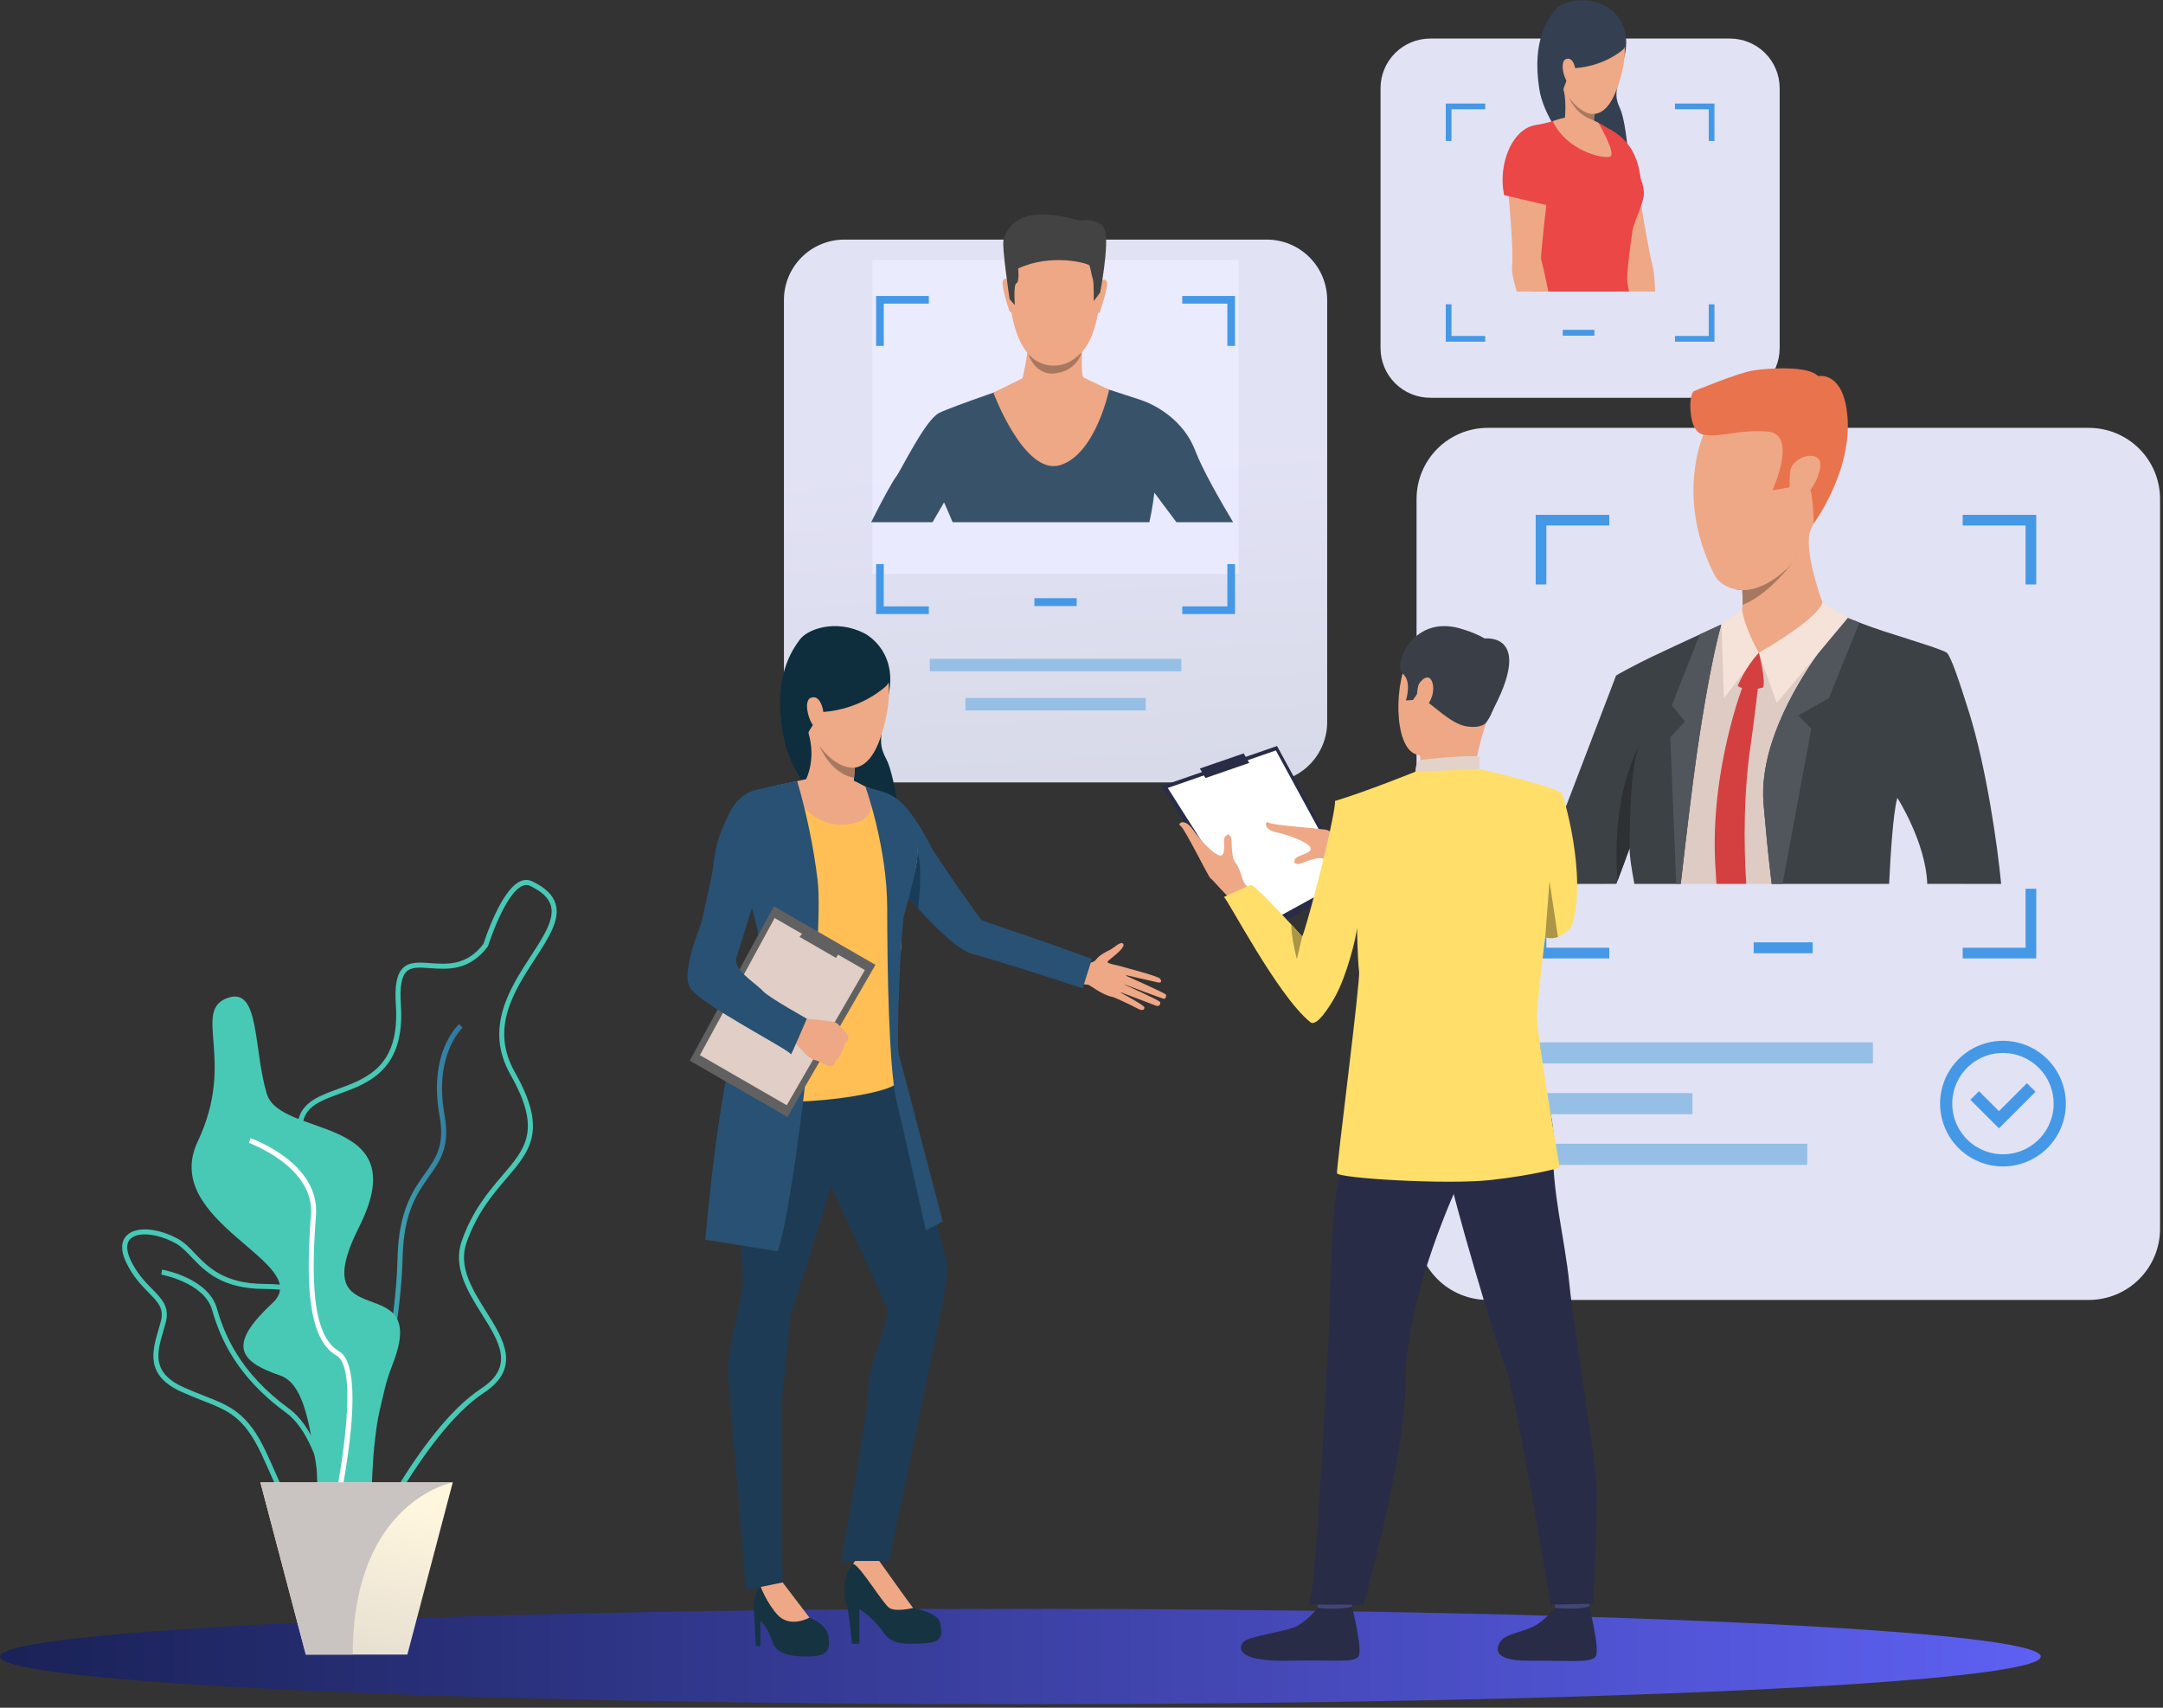 <svg width="380" height="300" viewBox="0 0 380 300" fill="none" xmlns="http://www.w3.org/2000/svg">
<rect x="0" y="0" width="380" height="300" fill="#333333" stroke="none"/>
<path opacity="0.95" d="M148.337 42.089H222.546C223.94 42.089 225.32 42.363 226.608 42.896C227.896 43.429 229.067 44.211 230.052 45.196C231.038 46.18 231.82 47.35 232.354 48.637C232.887 49.924 233.162 51.303 233.162 52.696V126.846C233.162 129.659 232.043 132.357 230.052 134.346C228.062 136.335 225.361 137.453 222.546 137.453H148.337C145.522 137.453 142.822 136.335 140.831 134.346C138.84 132.357 137.722 129.659 137.722 126.846V52.696C137.722 49.883 138.84 47.185 140.831 45.195C142.822 43.206 145.522 42.089 148.337 42.089Z" fill="url(#paint0_linear)"/>
<path d="M207.536 115.742H163.349V117.923H207.536V115.742Z" fill="#96BFE6"/>
<path d="M201.276 122.614H169.606V124.796H201.276V122.614Z" fill="#96BFE6"/>
<path opacity="0.95" d="M261.368 75.163H366.977C370.294 75.163 373.475 76.48 375.82 78.823C378.165 81.167 379.483 84.345 379.483 87.659V215.865C379.483 219.179 378.165 222.357 375.82 224.701C373.475 227.044 370.294 228.361 366.977 228.361H261.368C258.051 228.361 254.87 227.044 252.525 224.701C250.18 222.357 248.862 219.179 248.862 215.865V87.659C248.862 84.345 250.18 81.167 252.525 78.823C254.87 76.48 258.051 75.163 261.368 75.163Z" fill="url(#paint1_linear)"/>
<path d="M318.447 165.54H308.087V167.457H318.447V165.54Z" fill="#4598E6"/>
<path d="M329.038 183.108H268.755V186.82H329.038V183.108Z" fill="#96BFE6"/>
<path d="M317.503 200.928H268.755V204.64H317.503V200.928Z" fill="#96BFE6"/>
<path d="M297.333 192.018H268.755V195.73H297.333V192.018Z" fill="#96BFE6"/>
<path d="M344.809 90.441V92.315H355.856V102.675H357.732V90.441H344.809ZM269.793 102.675H271.669V92.315H282.716V90.441H269.793V102.675ZM355.856 156.129V166.492H344.809V168.367H357.732V156.129H355.856ZM271.669 156.129H269.793V168.367H282.716V166.492H271.669V156.129Z" fill="#4598E6"/>
<path d="M351.884 204.913C349.699 204.913 347.563 204.266 345.746 203.053C343.929 201.84 342.513 200.116 341.677 198.099C340.841 196.082 340.622 193.862 341.048 191.721C341.475 189.579 342.527 187.612 344.072 186.068C345.617 184.525 347.585 183.473 349.728 183.047C351.871 182.621 354.093 182.84 356.111 183.676C358.13 184.511 359.855 185.926 361.069 187.741C362.283 189.557 362.931 191.691 362.931 193.874C362.928 196.801 361.763 199.607 359.692 201.676C357.621 203.746 354.813 204.91 351.884 204.913ZM351.884 184.972C350.121 184.972 348.399 185.494 346.934 186.472C345.469 187.45 344.327 188.841 343.652 190.467C342.978 192.094 342.802 193.884 343.145 195.611C343.489 197.338 344.338 198.924 345.584 200.169C346.83 201.414 348.417 202.262 350.145 202.605C351.874 202.949 353.665 202.773 355.293 202.099C356.921 201.425 358.312 200.284 359.291 198.82C360.27 197.356 360.793 195.635 360.793 193.874C360.79 191.514 359.851 189.251 358.181 187.582C356.51 185.913 354.246 184.974 351.884 184.972Z" fill="#4598E6"/>
<path d="M351.179 198.219L346.16 193.204L347.672 191.693L351.179 195.197L356.095 190.285L357.608 191.795L351.179 198.219Z" fill="#4598E6"/>
<path d="M358.527 291.004C358.527 295.634 278.268 299.387 179.264 299.387C80.259 299.387 0 295.634 0 291.004C0 286.374 80.259 282.621 179.264 282.621C278.268 282.621 358.527 286.374 358.527 291.004Z" fill="url(#paint2_linear)"/>
<path opacity="0.95" d="M217.606 45.654H153.276V100.805H217.606V45.654Z" fill="url(#paint3_linear)"/>
<path d="M210.013 79.228C207.894 73.628 202.804 71.057 200.401 70.256C199.546 69.972 198.017 69.473 196.407 68.953C193.506 68.016 190.335 66.997 190.335 66.997H180.323C180.323 66.997 176.856 68.158 173.171 69.448C173.171 69.448 173.171 69.449 173.171 69.449C173.171 69.45 173.171 69.45 173.17 69.45C173.17 69.451 173.17 69.451 173.169 69.451C173.169 69.451 173.169 69.451 173.168 69.451C169.774 70.641 166.2 71.937 164.994 72.543C162.477 73.799 158.243 82.775 157.387 83.803C156.945 84.333 154.981 87.829 153.049 91.735H163.835C164.975 89.779 165.852 88.261 165.852 88.261C165.852 88.261 166.534 89.757 167.362 91.735H201.917C202.463 89.438 202.804 86.545 202.804 86.545C202.804 86.545 204.654 89.059 206.675 91.735H216.634C214.212 87.674 211.206 82.39 210.013 79.228Z" fill="#385369"/>
<path d="M186.523 39.505C186.523 39.505 194.352 40.738 193.16 52.977C191.968 65.216 185.059 64.213 184.597 64.2C184.135 64.188 177.66 64.423 177.156 49.48C177.156 49.48 176.935 38.431 186.523 39.505Z" fill="#EEA886"/>
<path d="M193.281 49.52C193.281 49.52 194.138 48.605 194.453 49.531C194.767 50.457 193.284 54.588 193.23 54.782C193.23 54.782 193.074 55.141 192.868 54.943C192.662 54.745 193.281 49.52 193.281 49.52Z" fill="#EEA886"/>
<path d="M177.367 49.365C177.367 49.365 176.527 48.434 176.195 49.354C175.863 50.274 177.253 54.432 177.316 54.627C177.316 54.627 177.465 54.989 177.675 54.795C177.884 54.602 177.367 49.365 177.367 49.365Z" fill="#EEA886"/>
<path d="M193.277 51.397L192.156 52.894C192.156 52.894 192.188 49.612 192.008 49.097C191.828 48.583 191.553 47.01 191.403 46.639C191.252 46.269 184.68 44.428 178.875 47.177C178.875 47.177 179.13 49.537 178.574 49.747C178.017 49.957 178.29 53.591 178.29 53.591L177.368 52.552C177.368 52.552 175.958 43.136 176.306 42.155C176.655 41.173 177.765 35.273 189.675 38.775C189.675 38.775 193.388 37.99 194.133 40.551C194.878 43.112 193.277 51.397 193.277 51.397Z" fill="#434343"/>
<path d="M191.307 66.776C191.303 66.765 190.302 66.283 190.302 66.283C189.815 65.193 190.177 60.595 190.177 60.595C190.177 60.595 180.206 58.06 180.491 59.999C180.775 61.938 179.632 66.442 179.632 66.442L174.517 68.98C174.517 68.98 179.967 83.602 186.23 81.716C192.494 79.83 194.859 68.453 194.859 68.453L191.307 66.776Z" fill="#EEA886"/>
<path d="M180.635 62.153C180.635 62.153 182.241 64.225 185.03 64.225C186.864 64.225 188.18 63.711 190.007 61.931C190.007 61.931 189.215 65.312 185.042 65.626C185.042 65.626 182.015 66.01 180.635 62.153Z" fill="#A77860"/>
<path d="M151.85 111.25C151.85 111.25 157.603 114.062 156.18 121.711C154.758 129.36 154.129 130.391 155.72 133.38C157.311 136.368 159.188 149.118 157.756 151.535C156.324 153.951 140.032 140.915 137.773 129.977C135.514 119.04 139.205 114.175 140.509 112.363C141.814 110.55 146.771 108.675 151.85 111.25Z" fill="#0E2D3D"/>
<path d="M149.679 288.77H150.983V282.625C150.983 282.625 153.54 284.329 155.145 286.684C156.749 289.039 158.956 288.838 162.316 288.688C165.675 288.538 165.525 287.185 165.224 285.281C164.923 283.377 161.513 282.776 160.41 282.475C159.307 282.174 156.802 277.863 155.997 276.813C155.332 275.945 154.769 275.003 154.317 274.007C154.317 274.007 153.691 271.452 150.582 274.007C147.473 276.563 148.375 281.473 148.726 281.924C149.077 282.375 149.679 288.77 149.679 288.77Z" fill="#163342"/>
<path d="M156.248 282.475C157.402 283.227 160.41 282.475 160.41 282.475C159.558 281.373 154.318 274.007 154.318 274.007C151.133 272.153 149.875 274.705 149.875 274.705C151.174 275.101 155.095 281.723 156.248 282.475Z" fill="#EEA886"/>
<path d="M189.777 169.129C189.777 169.129 191.864 169.529 192.577 168.548C193.184 167.715 194.57 167.075 194.996 166.878C195.567 166.613 197.015 165.15 197.356 165.865C197.697 166.58 195.085 168.392 194.613 168.882C194.141 169.371 197.174 169.588 197.698 170.063C198.221 170.539 197.577 175.538 195.513 175.149C193.449 174.76 191.5 172.982 191.124 172.986C190.615 172.941 190.11 172.866 189.61 172.762L189.777 169.129Z" fill="#EEA886"/>
<path d="M197.237 169.859C197.237 169.859 203.477 171.47 203.803 171.925C204.129 172.38 204.022 172.713 203.432 172.587C202.842 172.46 197.357 171.204 197.357 171.204C197.357 171.204 204.423 174.351 204.772 174.666C204.976 174.85 204.806 175.507 204.484 175.468C204.162 175.43 196.981 172.711 196.981 172.711C196.981 172.711 203.572 175.661 203.785 176.011C203.83 176.101 203.847 176.202 203.833 176.301C203.819 176.4 203.775 176.493 203.708 176.567C203.64 176.641 203.552 176.693 203.454 176.716C203.357 176.739 203.255 176.732 203.161 176.696C202.657 176.51 196.384 174.118 196.384 174.118C196.384 174.118 201.047 176.566 201.053 176.969C201.056 177.215 200.936 177.789 199.752 177.12C198.569 176.45 195.611 175.164 195.611 175.164L197.237 169.859Z" fill="#EEA886"/>
<path d="M132.785 289.189H133.587V284.679C134.532 285.724 135.241 286.959 135.666 288.301C136.318 290.455 138.652 291.094 142.212 290.994C145.772 290.894 145.823 289.489 145.522 287.385C145.221 285.281 142.212 284.178 142.212 284.178C140.858 282.976 137.498 277.99 137.498 277.99C137.498 277.99 135.342 277.414 133.65 278.779C131.958 280.144 132.484 283.227 132.534 284.028C132.584 284.83 132.785 289.189 132.785 289.189Z" fill="#163342"/>
<path d="M135.242 181.763C135.242 181.763 130.999 187.275 129.849 193.814C128.698 200.352 130.528 222.298 130.478 225.53C130.428 228.762 127.419 236.804 128.021 242.892C128.623 248.98 130.997 279.279 130.997 279.279L137.498 277.991C137.498 277.991 137.122 247.101 137.498 244.545C137.874 241.99 138.629 232.675 138.78 231.623C138.93 230.571 148.33 202.941 148.33 198.227C148.33 193.513 145.471 174.072 135.242 181.763Z" fill="#1D3B54"/>
<path d="M156.554 183.918C156.554 183.918 163.524 210.498 164.352 214.181C165.179 217.864 166.377 220.901 166.377 222.465C166.377 226.093 165.028 231.919 165.028 231.919L156.178 274.217H147.748C147.748 274.217 152.444 248.841 152.571 243.879C152.698 238.906 156.529 231.844 155.777 229.739C155.024 227.635 143.667 203.358 143.667 203.358C143.667 203.358 135.067 176.201 156.554 183.918Z" fill="#1D3B54"/>
<path d="M142.212 284.178L137.499 277.99L133.65 278.779C133.65 278.779 134.686 281.549 136.557 283.633C138.772 286.1 142.212 284.178 142.212 284.178Z" fill="#EEA886"/>
<path d="M153.676 138.747C155.6 139.024 157.377 139.938 158.721 141.342C160.892 143.667 162.93 147.374 163.499 148.614C164.067 149.853 172.039 161.343 172.453 161.602C172.866 161.86 176.873 163.198 179.529 164.091C183.626 165.469 191.839 168.451 191.839 168.451L190.208 173.611C190.208 173.611 174.764 168.562 170.896 167.61C166.166 166.445 155.278 152.488 155.278 152.488C155.278 152.488 147.161 142.983 153.676 138.747Z" fill="#285173"/>
<path d="M148.661 136.732C148.661 136.732 152.383 138.489 153.676 138.747C154.968 139.005 159.983 145.514 160.862 147.89C161.741 150.267 160.862 153.831 159.052 158.015C157.243 162.2 158.949 163.595 158.122 167.779C157.295 171.963 157.561 187.617 157.716 189.942C157.871 192.266 133.517 195.79 128.709 191.554C128.709 191.554 131.964 177.446 135.818 173.42C136.651 172.549 136.563 166.746 135.994 165.299C135.426 163.853 129.015 153.056 129.015 153.056C129.015 153.056 128.544 142.106 131.341 139.935C133.771 138.049 140.394 137.377 141.583 136.964C142.772 136.551 146.231 136.371 148.661 136.732Z" fill="#FFBF55"/>
<path d="M150.438 132.44C150.438 132.44 150.327 133.464 150.198 134.848C150.149 135.396 150.094 136 150.045 136.62C149.897 138.475 149.778 140.466 149.85 141.485C149.85 141.485 145.981 145.359 141.583 136.965C141.583 136.965 143.432 133.503 142.04 128.791C140.647 124.076 150.438 132.44 150.438 132.44Z" fill="#EEA886"/>
<path d="M161.264 159.559C161.264 159.559 162.196 153.371 161.205 149.607C161.205 149.607 161.205 152.843 159.43 157.438L161.264 159.559Z" fill="#183C59"/>
<path d="M138.611 137.56C138.611 137.56 141.272 145.412 148.577 144.835C155.883 144.257 152.041 138.204 152.041 138.204C152.041 138.204 150.22 137.161 149.707 137.063C149.195 136.964 141.631 136.868 141.631 136.868L138.611 137.56Z" fill="#EEA886"/>
<path d="M152.04 138.204C152.04 138.204 155.866 148.78 155.866 159.559C155.866 170.337 156.174 187.895 157.51 193.44C158.846 198.985 162.648 216.132 162.648 216.132L165.628 214.592C165.628 214.592 158.462 187.225 157.921 185.252C157.38 183.278 158.332 162.431 158.846 160.685C159.36 158.94 161.545 151.17 161.206 149.014C160.777 146.297 158.232 142.275 154.122 138.818L152.04 138.204Z" fill="#285173"/>
<path d="M140.054 137.229C141.714 142.908 142.912 148.712 143.637 154.583C144.842 164.328 139.938 209.56 136.65 219.828L123.907 217.775C123.907 217.775 126.65 185.802 130.374 179.983C134.097 174.165 135.282 169.017 131.262 156.873C127.243 144.728 133.024 138.714 133.024 138.714C133.024 138.714 138.937 137.355 140.054 137.229Z" fill="#285173"/>
<path d="M153.801 169.496L138.351 196.235L121.176 186.326L135.955 159.2L153.801 169.496Z" fill="#616161"/>
<path d="M151.939 170.416L138.217 194.163L122.963 185.363L136.089 161.272L151.939 170.416Z" fill="#E0CEC7"/>
<path d="M146.877 168.282L147.84 166.615L141.673 163.058L140.469 164.586L146.877 168.282Z" fill="#616161"/>
<path d="M146.141 187.254C146.141 187.254 145.439 187.257 145.131 187.109C145.131 187.109 144.591 186.796 144.194 186.597C144.092 186.544 143.988 186.497 143.881 186.456C143.566 186.347 142.842 186.202 142.159 185.728C141.476 185.255 139.057 182.456 139.057 182.456L140.199 180.72L141.037 178.943C141.037 178.943 146.117 179.27 146.804 179.638C146.869 179.673 146.933 179.711 146.994 179.753C147.545 180.121 147.801 180.626 148.069 180.851C148.167 180.935 149.083 181.831 149.051 182.212C149.047 182.425 148.99 182.633 148.883 182.817C148.777 183.002 148.625 183.156 148.442 183.265C148.442 183.265 148.311 184.298 147.801 184.78C147.801 184.78 147.711 185.736 146.906 186.155C146.906 186.155 146.706 187.115 146.141 187.254Z" fill="#EEA886"/>
<path d="M135.671 138.747C135.671 138.747 130.979 137.404 128.291 142.57C125.603 147.735 125.616 149.94 125.257 152.462C124.917 154.844 123.386 161.347 123.231 162.019C123.076 162.69 119.607 170.698 121.198 173.497C122.796 176.311 139.036 184.592 138.932 185.212C138.829 185.832 141.745 178.951 141.745 178.951C141.745 178.951 135.174 175.291 134.098 174.165C132.35 172.334 128.662 170.362 129.42 168.092C130.31 165.425 132.983 156.426 133.603 155.109C134.223 153.792 139.626 140.426 135.671 138.747Z" fill="#285173"/>
<path d="M151.015 112.098C151.015 112.098 159.368 114.721 154.834 129.124C150.299 143.528 138.892 127.455 140.085 118.68C141.278 109.904 151.015 112.098 151.015 112.098Z" fill="#EEA987"/>
<path d="M155.688 120.502C155.688 120.502 151.537 124.572 144.591 125.081C144.591 125.081 141.922 128.208 141.717 129.436C141.717 129.436 135.52 118.881 143.138 112.554C150.756 106.226 158.488 117.895 155.688 120.502Z" fill="#0E2D3D"/>
<path d="M144.674 125.368C144.62 124.319 143.974 121.934 142.415 122.601C140.855 123.269 142.51 128.127 143.544 127.828C143.544 127.828 144.801 127.848 144.674 125.368Z" fill="#EEA987"/>
<path d="M150.198 134.848C150.149 135.396 150.095 136 150.045 136.62C150.045 136.62 146.359 136.4 143.895 130.92C144.055 131.16 146.756 135.124 150.198 134.848Z" fill="#A77860"/>
<path d="M58.733 266.564C64.089 262.801 70.357 236.573 70.731 220.951C70.923 212.948 73.29 209.615 75.379 206.673C77.375 203.861 79.099 201.433 78.095 195.858C76.176 185.203 81.222 180.603 81.273 180.558L80.689 179.893C80.465 180.089 75.209 184.833 77.223 196.015C78.162 201.224 76.615 203.403 74.656 206.161C72.601 209.055 70.044 212.657 69.846 220.93C69.444 237.695 63.036 262.459 58.224 265.841L58.733 266.564Z" fill="url(#paint4_linear)"/>
<path d="M47.507 258.914C47.001 257.769 46.478 256.585 45.886 255.336C42.827 248.882 40.116 247.82 35.626 246.059C34.529 245.629 33.285 245.141 31.92 244.528C25.488 241.64 26.733 237.383 27.832 233.628C27.986 233.102 28.139 232.579 28.272 232.06C28.837 229.852 27.751 228.743 26.105 227.066C24.883 225.82 23.361 224.268 22.188 221.818C20.904 219.136 21.558 217.698 22.334 216.964C23.965 215.418 27.728 215.703 31.28 217.641C32.384 218.243 33.292 219.194 34.254 220.2C36.519 222.569 39.337 225.518 46.465 225.552C50.529 225.571 52.755 226.131 53.908 227.426C55.217 228.895 54.97 231.095 54.629 234.139C54.511 235.191 54.377 236.385 54.296 237.674C53.811 245.367 58.355 250.916 58.4 250.97C61.115 254.201 64.461 260.903 63.017 265.029C62.412 266.758 61.058 267.846 58.994 268.264C58.249 268.42 57.491 268.502 56.729 268.509C51.744 268.509 49.919 264.377 47.507 258.914ZM30.855 218.418C27.683 216.688 24.282 216.338 22.943 217.606C21.925 218.57 22.405 220.221 22.987 221.435C24.097 223.754 25.5 225.184 26.738 226.447C28.46 228.202 29.819 229.588 29.13 232.28C28.995 232.808 28.839 233.341 28.682 233.876C27.588 237.616 26.555 241.148 32.283 243.721C33.629 244.325 34.862 244.809 35.95 245.235C40.482 247.013 43.477 248.187 46.687 254.957C47.284 256.217 47.809 257.407 48.317 258.557C51.088 264.832 52.761 268.62 58.818 267.396C60.555 267.045 61.686 266.151 62.181 264.737C63.453 261.101 60.409 254.736 57.721 251.538C57.524 251.303 52.904 245.674 53.412 237.619C53.494 236.308 53.629 235.103 53.748 234.04C54.064 231.224 54.292 229.189 53.247 228.014C52.291 226.941 50.198 226.454 46.461 226.437C38.956 226.402 35.994 223.302 33.613 220.811C32.661 219.815 31.838 218.954 30.855 218.418Z" fill="url(#paint5_linear)"/>
<path d="M58.898 273.618L59.783 273.572C59.739 272.742 58.623 253.168 50.758 247.439C42.129 241.155 39.408 234.401 38.113 229.867C36.586 224.525 28.815 223.098 28.485 223.039L28.331 223.911C28.406 223.924 35.887 225.302 37.261 230.11C38.593 234.769 41.386 241.709 50.236 248.154C57.764 253.638 58.888 273.419 58.898 273.618Z" fill="url(#paint6_linear)"/>
<path d="M57.4 278.02C55.55 277.1 55.617 273.397 55.718 267.792C55.847 260.71 56.022 251.01 52.312 242.089C48.37 232.611 51.886 229.841 55.285 227.163C59.093 224.162 62.689 221.329 55.787 208.538C52.617 202.663 51.611 198.689 52.62 196.032C53.617 193.407 56.416 192.383 59.378 191.3C64.492 189.429 70.289 187.31 69.54 176.495C69.311 173.179 69.701 171.14 70.768 170.078C71.927 168.924 73.636 169.049 75.614 169.194C78.602 169.412 81.987 169.66 84.936 165.815C85.243 164.855 88.063 156.279 91.435 154.811C91.758 154.659 92.111 154.581 92.468 154.583C92.826 154.585 93.178 154.667 93.499 154.823C95.827 155.935 97.178 157.255 97.629 158.857C98.415 161.644 96.372 164.787 94.006 168.427C90.289 174.146 86.075 180.628 90.445 188.342C96.223 198.542 93.171 202.112 88.948 207.052C86.528 209.882 83.785 213.09 81.952 218.323C80.477 222.531 82.992 226.543 85.425 230.423C88.477 235.291 91.632 240.324 84.988 244.691C74.004 251.912 63.156 275.483 63.048 275.72L63.003 275.818L62.919 275.885C60.895 277.47 59.422 278.226 58.312 278.226C57.996 278.23 57.684 278.16 57.4 278.02ZM84.501 243.952C90.422 240.06 87.758 235.812 84.674 230.893C82.249 227.025 79.5 222.64 81.115 218.03C83.004 212.641 85.804 209.366 88.274 206.477C92.413 201.637 95.147 198.439 89.674 188.778C85.04 180.597 89.599 173.581 93.263 167.944C95.511 164.485 97.453 161.498 96.777 159.097C96.399 157.754 95.201 156.617 93.117 155.621C92.91 155.521 92.683 155.469 92.453 155.469C92.223 155.47 91.996 155.522 91.789 155.623C88.66 156.985 85.787 166.063 85.758 166.154L85.735 166.228L85.689 166.289C82.438 170.581 78.619 170.302 75.549 170.077C73.715 169.942 72.266 169.837 71.393 170.705C70.533 171.561 70.216 173.435 70.424 176.434C71.218 187.912 64.822 190.252 59.683 192.131C56.795 193.187 54.301 194.099 53.448 196.346C52.537 198.746 53.528 202.486 56.567 208.118C63.822 221.563 59.761 224.763 55.834 227.858C52.549 230.446 49.446 232.891 53.13 241.749C56.911 250.841 56.734 260.648 56.604 267.808C56.515 272.696 56.445 276.556 57.795 277.228C58.585 277.621 60.096 276.957 62.288 275.254C63.166 273.347 73.555 251.148 84.501 243.952Z" fill="url(#paint7_linear)"/>
<path d="M40.063 175.284C45.654 173.369 44.492 184.135 46.854 192.101C49.216 200.067 73.133 195.576 63.094 215.523C53.055 235.47 75.79 222.194 68.999 239.601C62.208 257.008 68.409 275.625 61.027 270.889C53.645 266.154 56.88 244.234 49.203 241.629C41.526 239.025 40.273 235.987 47.874 228.906C55.475 221.825 27.957 214.796 34.748 200.498C41.539 186.2 33.604 177.497 40.063 175.284Z" fill="url(#paint8_linear)"/>
<path d="M58.453 269.746C59.156 266.766 65.16 240.542 59.558 237.372C54.621 234.578 54.742 223.712 55.513 213.45C56.194 204.366 44.519 200.121 44.022 199.945L43.726 200.779C43.841 200.82 55.26 204.976 54.629 213.384C53.838 223.922 53.754 235.105 59.122 238.142C63.375 240.549 59.459 261.625 57.591 269.543L58.453 269.746Z" fill="white"/>
<path d="M79.545 260.408L71.564 290.665H53.727L45.745 260.408H79.545Z" fill="url(#paint9_linear)"/>
<path d="M79.545 260.408C79.545 260.408 61.974 263.704 61.974 290.665H53.727L45.745 260.408H79.545Z" fill="url(#paint10_linear)"/>
<path opacity="0.95" d="M251.264 6.774H303.929C306.243 6.774 308.463 7.692 310.1 9.328C311.737 10.963 312.656 13.181 312.656 15.494V61.155C312.656 63.468 311.737 65.686 310.1 67.321C308.463 68.957 306.243 69.875 303.929 69.875H251.264C250.118 69.875 248.983 69.65 247.924 69.212C246.865 68.773 245.903 68.131 245.092 67.321C244.282 66.511 243.639 65.55 243.2 64.492C242.762 63.434 242.536 62.3 242.536 61.155V15.494C242.536 13.181 243.456 10.963 245.092 9.328C246.729 7.692 248.949 6.774 251.264 6.774Z" fill="url(#paint11_linear)"/>
<path d="M280.111 57.941H274.55V58.97H280.111V57.941Z" fill="#4598E6"/>
<path d="M282.359 1.247C282.359 1.247 286.84 3.705 285.417 9.751C283.995 15.796 283.454 16.594 284.61 19.037C285.765 21.48 286.781 31.717 285.549 33.59C284.316 35.462 271.817 24.455 270.428 15.649C269.04 6.843 272.166 3.103 273.275 1.707C274.383 0.311 278.406 -0.998 282.359 1.247Z" fill="#344052"/>
<path d="M290.773 51.212H285.976C285.744 48.847 285.53 47.202 285.574 46.958C285.644 46.556 280.8 33.859 280.348 32.809C279.893 31.762 278.116 28.946 277.884 26.294C277.65 23.642 281.111 22.571 281.111 22.571C285.782 23.407 287.365 29.864 287.365 29.864C287.365 29.864 289.326 42.957 290.318 46.641C290.574 47.586 290.712 49.255 290.773 51.212Z" fill="#EEA886"/>
<path d="M288.358 33.017L281.214 36.027C281.214 36.027 274.647 19.745 280.151 21.563C285.639 23.375 288.107 26.782 288.358 33.017Z" fill="#EB4747"/>
<path d="M286.768 40.683C286.56 42.3 285.705 48.026 285.896 49.572C285.929 49.827 286.034 50.414 286.193 51.212H268.967C269.425 49.578 269.843 48.132 270.095 47.29C270.932 44.517 270.13 43.775 269.708 41.557C269.543 40.689 268.965 39.04 268.333 37.177C268.122 36.556 267.905 35.907 267.696 35.256C266.939 32.909 266.586 30.509 266.369 29.113C265.33 22.492 270.427 21.855 270.427 21.855C272.32 21.506 275.629 20.485 275.629 20.485L280.811 21.562C281.244 21.749 281.651 21.989 282.024 22.278C282.024 22.278 282.024 22.278 282.025 22.278C282.025 22.278 282.026 22.278 282.026 22.279C282.026 22.279 282.026 22.279 282.026 22.279C282.027 22.28 282.027 22.28 282.027 22.281C282.442 22.588 282.832 22.93 283.192 23.302C283.759 23.882 284.886 25.546 286.011 27.373C286.354 27.934 286.701 28.509 287.027 29.075C288.08 30.897 288.829 32.366 288.806 34.024C288.785 35.655 286.977 39.067 286.768 40.683Z" fill="#EB4747"/>
<path d="M280.811 21.563C280.811 21.563 284.057 27.108 282.85 27.522C281.643 27.936 275.28 26.536 272.794 21.298C272.794 21.298 276.971 19.401 280.811 21.563Z" fill="#EEA886"/>
<path d="M280.346 24.095C280.346 24.095 277.462 25.315 274.851 21.301C274.851 21.301 275.552 16.743 274.069 14.106C272.586 11.47 280.553 17.267 280.553 17.267C280.553 17.267 280.424 17.81 280.29 18.613C280.222 19.023 280.152 19.501 280.098 20.008C280.053 20.43 280.019 20.874 280.003 21.316C279.97 22.341 280.044 23.358 280.346 24.095Z" fill="#EEA886"/>
<path d="M273.186 30.305C272.592 33.356 268.333 37.178 268.333 37.178C268.122 36.554 267.905 35.907 267.696 35.257C270.635 33.384 273.186 30.305 273.186 30.305Z" fill="#393D63"/>
<path d="M272.118 32.733C271.848 33.845 270.606 45.107 270.741 45.491C270.82 45.712 271.422 48.317 272.024 51.212H266.463C265.894 49.346 265.556 47.797 265.638 46.92C265.993 43.121 264.704 31.011 264.704 31.011C264.704 31.011 263.551 23.686 269.634 22.77C269.634 22.77 273.228 23.243 273.445 25.895C273.662 28.55 272.388 31.624 272.118 32.733Z" fill="#EEA886"/>
<path d="M264.255 34.289L271.805 36.051C271.805 36.051 277.794 24.432 272.4 22.311C266.715 20.075 262.892 27.951 264.255 34.289Z" fill="#EB4747"/>
<path d="M281.662 1.892C281.662 1.892 288.223 4.298 284.065 15.611C279.906 26.925 271.416 13.68 272.699 6.728C273.981 -0.224 281.662 1.892 281.662 1.892Z" fill="#EEA987"/>
<path d="M285.071 8.769C285.071 8.769 281.608 11.857 276.051 12.002C276.051 12.002 274.752 15.165 274.542 16.136C274.542 16.136 269.051 6.716 275.364 1.958C281.677 -2.8 287.402 6.795 285.071 8.769Z" fill="#344052"/>
<path d="M276.801 12.68C276.797 11.842 276.372 9.916 275.104 10.389C273.835 10.863 274.971 14.799 275.807 14.6C275.807 14.6 276.809 14.662 276.801 12.68Z" fill="#EEA987"/>
<path d="M280.012 21.122C276.929 20.27 275.737 17.334 275.7 17.235C278.208 20.473 280.099 20.008 280.099 20.008C280.054 20.43 280.051 20.694 280.012 21.122Z" fill="#A77860"/>
<path d="M294.263 18.193V19.199H300.193V24.76H301.2V18.193H294.263ZM253.992 24.76H254.999V19.199H260.929V18.193H253.992V24.76ZM300.193 53.456V59.019H294.263V60.025H301.2V53.456H300.193ZM254.999 53.456H253.992V60.025H260.929V59.019H254.999V53.456Z" fill="#4598E6"/>
<path d="M189.156 105.086H181.728V106.461H189.156V105.086Z" fill="#4598E6"/>
<path d="M207.703 51.995V53.339H215.624V60.767H216.969V51.995H207.703ZM153.914 60.767H155.259V53.339H163.18V51.995H153.914V60.767ZM215.624 99.095V106.526H207.703V107.87H216.969V99.095H215.624ZM155.259 99.095H153.914V107.87H163.18V106.526H155.259V99.095Z" fill="#4598E6"/>
<path d="M351.373 155.27H345.09C344.975 155.019 344.882 154.801 344.805 154.626C342.94 150.227 333.332 140.14 333.332 140.14V140.162C333.329 140.165 333.327 140.169 333.327 140.173V140.184C333.321 140.2 333.316 140.211 333.31 140.228C333.305 140.25 333.3 140.277 333.289 140.31C333.282 140.327 333.279 140.346 333.278 140.364C333.272 140.381 333.267 140.392 333.261 140.408C332.868 141.878 330.932 149.2 329.964 155.27H287.447C287.348 154.708 287.234 154.172 287.102 153.675C286.734 152.23 286.46 150.763 286.282 149.282C286.277 149.211 286.266 149.145 286.26 149.074C286.227 148.817 286.2 148.561 286.178 148.309C285.949 145.972 285.925 143.619 286.107 141.277C285.987 141.534 285.128 144.681 284.002 148.566C283.384 150.697 282.684 153.052 281.989 155.27H271.949L284.548 118.951C284.827 118.732 288.097 117.153 290.482 116.016C292.915 114.858 295.852 113.158 298.504 111.705C299.86 110.962 301.14 110.29 302.25 109.782L302.419 109.705V109.7C304.251 108.864 305.471 108.312 305.471 108.312H305.476C305.52 108.307 305.81 108.279 306.269 108.235C308.828 107.989 316.769 107.247 319.426 107.094C319.645 107.077 319.831 107.072 319.973 107.066C320.062 107.061 320.152 107.061 320.241 107.066C320.574 107.088 322.215 107.656 324.364 108.476C324.446 108.503 324.528 108.536 324.61 108.569C324.714 108.607 324.812 108.645 324.916 108.683C325.102 108.755 325.294 108.826 325.485 108.902C325.868 109.055 326.267 109.208 326.666 109.366C326.803 109.421 326.945 109.476 327.087 109.53C331.391 111.235 336.324 113.35 337.494 114.191C338.27 114.743 340.682 119.284 343.476 124.901C346.484 134.529 350.164 148.419 351.373 155.27Z" fill="#DECBC4"/>
<path d="M320.173 105.831C320.059 111.542 308.993 114.666 308.993 114.666C308.993 114.666 304.365 108.868 305.47 108.313C305.905 108.094 306.081 107.229 306.135 106.258C306.17 105.395 306.149 104.529 306.072 103.668C306.039 103.264 306.008 103.005 306.008 103.005C306.008 103.005 307.589 101.338 309.6 99.352C313.115 95.879 317.947 91.43 317.955 93.2C317.953 93.313 317.94 93.426 317.914 93.536C317.065 97.519 320.173 105.831 320.173 105.831Z" fill="#EEA886"/>
<path d="M315.911 97.464L315.911 97.465C315.889 97.498 315.419 98.2 314.618 99.207C312.92 101.342 309.726 104.849 306.136 106.258C306.17 105.395 306.149 104.529 306.073 103.668C305.703 103.659 305.335 103.615 304.974 103.536C305.701 102.314 306.505 101.138 307.38 100.016L309.601 99.352L315.911 97.464Z" fill="#A77860"/>
<path d="M318.036 93.278C317.078 95.358 316.169 96.867 315.911 97.464L315.91 97.465C315.743 97.854 315.286 98.489 314.618 99.207C312.795 101.17 309.405 103.759 306.073 103.668C305.703 103.66 305.335 103.615 304.974 103.536C303.628 103.242 302.039 102.618 301.165 100.907C294.261 87.401 299.26 76.358 299.26 76.358C299.26 76.358 318.136 71.024 321.09 76.702C323.162 80.684 320.285 88.388 318.036 93.278Z" fill="#EEA886"/>
<path d="M299.26 76.358C299.26 76.358 297.507 76.26 297.073 72.939C296.645 69.658 297.511 68.749 297.511 68.749C297.511 68.749 305.304 65.489 308.102 65.065C310.901 64.641 317.782 64.234 319.395 66.078C319.395 66.078 323.314 65.168 324.382 71.668C326.076 81.981 318.61 91.996 318.61 91.996C318.61 91.996 318.674 85.258 317.187 84.365C315.699 83.472 314.416 85.596 314.416 85.596L311.374 86.14C311.374 86.14 315.994 76.172 310.452 75.803C304.91 75.434 302.432 76.936 299.26 76.358Z" fill="#E8734D"/>
<path d="M314.499 82.91C314.788 79.941 320.16 78.808 319.801 81.919C319.441 85.031 316.795 88.019 315.573 87.914C314.351 87.809 314.278 85.172 314.499 82.91Z" fill="#EEA886"/>
<path d="M345.943 125.18C344.193 119.579 342.678 115.148 342.005 114.667C340.83 113.825 331.511 111.263 327.087 109.53C326.945 109.476 326.803 109.421 326.666 109.366C326.267 109.208 325.868 109.055 325.485 108.902C325.294 108.826 325.102 108.755 324.916 108.683C324.812 108.645 324.714 108.607 324.61 108.569C324.528 108.536 324.446 108.503 324.364 108.476C324.359 108.481 324.353 108.492 324.342 108.498C322.602 110.487 320.972 112.57 319.459 114.738C314.887 121.229 308.932 131.747 309.846 141.457C310.141 144.572 310.502 149.047 311.109 154.068C311.153 154.467 311.202 154.866 311.256 155.27H331.883C332.135 150.014 332.583 143.091 333.261 140.408C333.267 140.392 333.272 140.381 333.278 140.364C333.279 140.346 333.282 140.327 333.289 140.31C333.294 140.282 333.305 140.255 333.311 140.228C333.316 140.211 333.321 140.2 333.327 140.184V140.173C333.327 140.169 333.329 140.165 333.332 140.162C333.332 140.162 338.325 147.96 338.582 155.27H351.564C350.93 148.479 348.945 134.791 345.943 125.18Z" fill="#3C4145"/>
<path d="M302.338 109.847C302.338 109.847 300.78 115.027 298.767 127.961V127.966C298.696 128.398 298.631 128.841 298.56 129.294C298.554 129.343 298.543 129.398 298.538 129.453C298.489 129.748 298.445 130.054 298.401 130.36C298.395 130.398 298.39 130.431 298.385 130.469C298.352 130.671 298.319 130.879 298.292 131.092C298.215 131.6 298.138 132.125 298.062 132.655C297.307 137.933 296.301 146.32 295.279 155.271H287.125C286.682 152.784 286.267 150.522 286.299 148.97C286.284 149.004 286.271 149.039 286.261 149.074C285.61 150.877 284.894 152.839 284.167 154.746C284.101 154.921 284.035 155.096 283.97 155.271H269.916L283.915 118.677C284.194 118.459 287.798 116.519 290.182 115.388C292.67 114.202 295.814 112.743 298.603 111.459C299.938 110.842 301.19 110.268 302.251 109.782L302.338 109.847Z" fill="#3C4145"/>
<path d="M321.298 122.644L315.911 125.682L318.213 128.027L313.161 155.27H311.258C310.557 149.763 310.158 144.818 309.847 141.457C308.441 126.442 323.436 109.509 324.365 108.476C325.087 108.749 325.864 109.05 326.668 109.366L321.298 122.644Z" fill="#51565C"/>
<path d="M302.42 109.705C302.42 109.705 300.407 116.268 298.067 132.655C297.312 137.927 296.3 146.32 295.278 155.27H294.485L293.44 129.529L296.005 126.753L293.725 123.907L298.603 111.459C299.937 110.842 301.189 110.268 302.25 109.782L302.42 109.705Z" fill="#51565C"/>
<path d="M324.637 108.54L320.173 105.831C320.173 105.831 320.048 108.277 308.994 114.666L312.133 123.501L324.637 108.54Z" fill="#F5E2D9"/>
<path d="M306.053 107.064C306.053 107.064 306.227 109.704 308.993 114.666L302.866 122.647L302.42 109.704L306.053 107.064Z" fill="#F5E2D9"/>
<path d="M309.011 114.666C309.011 114.666 310.198 119.412 309.771 120.74C309.771 120.74 307.16 121.689 305.283 120.503C305.283 120.503 306.612 117.181 309.011 114.666Z" fill="#D44040"/>
<path d="M307.572 130.802C306.319 139.326 306.319 147.949 306.784 155.27H301.551C301.48 154.238 301.414 153.161 301.348 152.036C300.375 135.157 306.347 120.076 306.347 120.076L309.01 119.41C309.01 119.41 308.151 126.868 307.572 130.802Z" fill="#D44040"/>
<path d="M286.468 141.32C286.269 145.37 286.298 148.967 286.298 148.967V148.969C286.297 148.989 286.293 149.099 286.285 149.279C286.276 149.211 286.268 149.143 286.259 149.076C285.611 150.879 284.892 152.838 284.167 154.746C284.008 152.69 283.954 150.628 284.005 148.567C284.295 137.211 287.87 131.257 287.87 131.257C287.05 133.236 286.656 137.482 286.468 141.32Z" fill="#2D3133"/>
<path d="M237.553 155.319L220.833 164.503L204.041 138.1L224.35 131.051L237.553 155.319Z" fill="#292C47"/>
<path d="M236.493 154.526L220.856 163.114L205.153 138.423L224.146 131.83L236.493 154.526Z" fill="white"/>
<path d="M242.219 149.908C242.219 149.908 239.309 148.517 238.031 147.79C236.754 147.063 233.468 146.066 233.202 145.829C232.937 145.592 223.461 145.008 222.887 144.512C222.312 144.017 221.753 145.673 224.209 146.211C226.665 146.748 230.082 148.063 230.269 149.021C230.456 149.981 227.747 150.208 227.472 150.998C227.198 151.788 227.549 151.611 227.938 151.78C228.326 151.95 231.161 150.381 232.407 150.826C233.653 151.271 235.558 150.655 236.514 150.982C237.469 151.308 242.114 152.87 242.114 152.87L242.219 149.908Z" fill="#EEA886"/>
<path d="M220.017 161.19C220.017 161.19 217.572 158.991 216.389 158.071C215.206 157.152 212.986 154.446 212.659 154.288C212.332 154.131 208.092 145.436 207.4 145.088C206.71 144.739 208.054 143.568 209.517 145.671C210.981 147.775 213.551 150.481 214.528 150.283C215.505 150.086 214.665 147.446 215.303 146.88C215.941 146.314 215.911 146.714 216.222 147.014C216.533 147.313 216.157 150.593 217.062 151.593C217.968 152.594 218.128 154.628 218.808 155.4C219.488 156.172 222.77 159.938 222.77 159.938L220.017 161.19Z" fill="#EEA886"/>
<path d="M272.672 278.713C272.672 278.713 273.201 282.381 273.267 282.932C273.333 283.483 279.15 282.607 279.15 282.607L279.621 278.241C279.621 278.241 273.399 278.195 272.672 278.713Z" fill="#424773"/>
<path d="M273.205 282.466C273.205 282.466 271.362 284.676 269.58 285.639C267.797 286.603 264.996 286.985 263.942 287.982C263.181 288.702 261.17 291.801 268.574 291.738C275.978 291.676 279.547 292.176 280.34 290.988C281.134 289.8 279.193 282.217 279.193 282.217C279.193 282.217 277.439 282.848 273.205 282.466Z" fill="#292C47"/>
<path d="M230.99 278.713C230.99 278.713 231.519 282.381 231.585 282.932C231.651 283.483 237.469 282.607 237.469 282.607L237.94 278.241C237.94 278.241 231.718 278.195 230.99 278.713Z" fill="#424773"/>
<path d="M231.524 282.466C231.524 282.466 229.681 284.676 227.898 285.64C226.115 286.603 219.555 287.394 218.501 288.391C217.74 289.111 216.475 292.009 226.892 291.738C234.293 291.546 237.866 292.176 238.659 290.988C239.452 289.8 237.511 282.217 237.511 282.217C237.511 282.217 235.859 282.891 231.524 282.466Z" fill="#292C47"/>
<path d="M267.855 184.46C267.855 184.46 273.321 193.138 272.913 200.982C272.505 208.826 274.895 217.389 275.716 225.583C276.631 234.718 280.378 256.344 280.514 261.231C280.649 266.117 279.932 281.72 279.932 281.72L272.433 281.891C272.433 281.891 266.135 244.084 264.504 240.227C262.873 236.369 254.784 208.867 254.512 205.781C254.24 202.695 267.855 184.46 267.855 184.46Z" fill="#292C47"/>
<path d="M239.08 185.636C239.08 185.636 234.961 207.135 234.417 211.935C233.873 216.736 233.511 235.169 233.239 238.169C232.967 241.169 231.427 277.434 229.977 281.891H239.563C239.563 281.891 246.923 255.529 246.923 243.056C246.923 230.583 252.608 215.939 256.278 207.71C259.948 199.48 268.349 199.285 270.605 184.016C270.605 184.016 242.134 180.793 239.08 185.636Z" fill="#292C47"/>
<path d="M258.734 111.504C258.734 111.504 251.397 108.766 248.014 114.346C244.631 119.927 244.957 131.099 248.655 132.473C252.354 133.846 257.909 133.128 259.802 129.636C261.696 126.145 263.405 121.096 263.323 117.723C263.241 114.349 260.66 112.478 258.734 111.504Z" fill="#EEA886"/>
<path d="M249.452 132.728C249.452 132.728 249.757 134.707 249.253 135.683C248.748 136.657 258.758 136.683 258.758 136.683C258.758 136.683 259.571 131.38 261.111 126.899C262.651 122.418 249.452 132.728 249.452 132.728Z" fill="#EEA886"/>
<path d="M261.111 126.899C261.111 126.899 260.421 128.037 257.6 127.596C254.78 127.154 251.34 123.405 250.162 122.993C248.985 122.582 248.974 121.89 248.974 121.89L248.237 122.966L246.986 123.045C246.986 123.045 248.127 119.692 246.406 118.324C244.685 116.956 248.192 107.47 257.236 110.628C257.236 110.628 264.182 112.541 263.93 116.489C263.677 120.436 262.666 124.933 261.111 126.899Z" fill="#3A3F47"/>
<path d="M248.658 135.565C248.658 135.565 248.69 133.702 249.535 133.523C250.38 133.345 258.863 132.53 259.9 132.937V135.107C259.9 135.107 257.902 136.337 248.658 135.565Z" fill="#E2D2CA"/>
<path d="M249.159 120.455C249.318 119.793 251.003 117.901 251.648 119.926C252.293 121.952 250.673 124.677 249.769 124.444C248.866 124.211 248.759 122.133 249.159 120.455Z" fill="#EEA886"/>
<path d="M214.991 157.576C214.996 157.574 215.001 157.574 215.005 157.575C214.947 157.601 214.938 157.603 214.991 157.576Z" fill="#323657"/>
<path d="M274.022 205.132C274.022 205.132 269.523 206.456 261.85 207.301C254.177 208.146 235.006 206.996 234.886 206.09C234.764 205.184 239.01 172.364 238.768 170.673C238.527 168.983 238.397 162.961 238.397 162.961C238.302 164.611 236.62 171.351 234.589 175.026C233.855 176.353 231.393 180.514 230.207 179.568C224.464 174.986 215.571 157.72 215.007 157.575C215.481 157.369 219.221 155.648 219.746 155.473C220.206 155.32 224.349 159.703 226.86 162.42C227.979 163.632 228.774 164.511 228.774 164.511C229.499 162.882 232.139 152.615 232.96 149.061C234.811 141.048 234.526 140.715 234.526 140.715C240.139 139.018 248.659 135.565 248.659 135.565L259.901 135.107C259.901 135.107 270.219 137.377 274.282 139.211C274.668 139.384 274.669 148.408 275.727 150.774L272.358 157.876C272.358 157.876 270.412 171.944 270.008 178.2C269.823 181.072 274.022 205.132 274.022 205.132Z" fill="#FFDF69"/>
<path d="M276.193 162.489C275.9 163.436 274.567 164.236 273.701 164.586C273.131 164.816 272.506 164.879 271.901 164.767L271.461 164.685V164.685L263.757 163.257C263.757 163.257 262.071 143.858 274.281 139.211C274.604 139.316 278.89 153.804 276.193 162.489Z" fill="#FFDF69"/>
<path d="M273.701 164.585V164.586C273.131 164.816 272.506 164.879 271.901 164.767L271.461 164.685V164.685L272.221 154.772L273.701 164.585Z" fill="#AB9546"/>
<path d="M228.773 164.511L227.832 168.496C227.832 168.496 226.81 164.498 226.859 162.42C227.979 163.631 228.773 164.511 228.773 164.511Z" fill="#AB9546"/>
<path d="M260.823 112.163C260.823 112.163 270.438 110.959 260.987 127.008L260.823 112.163Z" fill="#3A3F47"/>
<path d="M211.771 136.683L210.793 135.005L218.491 132.351L219.469 134.02L211.771 136.683Z" fill="#292C47"/>
<defs>
<linearGradient id="paint0_linear" x1="192.258" y1="213.223" x2="184.817" y2="78.246" gradientUnits="userSpaceOnUse">
<stop stop-color="#D1D7E0"/>
<stop offset="1" stop-color="#EBEBFF"/>
</linearGradient>
<linearGradient id="paint1_linear" x1="292207" y1="253027" x2="292207" y2="135280" gradientUnits="userSpaceOnUse">
<stop stop-color="#D1D7E0"/>
<stop offset="1" stop-color="#EBEBFF"/>
</linearGradient>
<linearGradient id="paint2_linear" x1="0" y1="291.004" x2="358.527" y2="291.004" gradientUnits="userSpaceOnUse">
<stop offset="0.005" stop-color="#1A2257"/>
<stop offset="1" stop-color="#5E60F2"/>
</linearGradient>
<linearGradient id="paint3_linear" x1="98173.2" y1="64932" x2="98173.2" y2="33937.1" gradientUnits="userSpaceOnUse">
<stop stop-color="#D1D7E0"/>
<stop offset="1" stop-color="#EBEBFF"/>
</linearGradient>
<linearGradient id="paint4_linear" x1="81.273" y1="223.229" x2="58.224" y2="223.229" gradientUnits="userSpaceOnUse">
<stop stop-color="#3076A1"/>
<stop offset="1" stop-color="#48C9B6"/>
</linearGradient>
<linearGradient id="paint5_linear" x1="-146414" y1="84460.2" x2="-136710" y2="84460.2" gradientUnits="userSpaceOnUse">
<stop stop-color="#3076A1"/>
<stop offset="1" stop-color="#48C9B6"/>
</linearGradient>
<linearGradient id="paint6_linear" x1="-109259" y1="83030.3" x2="-103792" y2="83030.3" gradientUnits="userSpaceOnUse">
<stop stop-color="#3076A1"/>
<stop offset="1" stop-color="#48C9B6"/>
</linearGradient>
<linearGradient id="paint7_linear" x1="-173987" y1="180750" x2="-161659" y2="180750" gradientUnits="userSpaceOnUse">
<stop stop-color="#3076A1"/>
<stop offset="1" stop-color="#48C9B6"/>
</linearGradient>
<linearGradient id="paint8_linear" x1="32410.8" y1="168755" x2="8150.67" y2="141152" gradientUnits="userSpaceOnUse">
<stop stop-color="#3076A1"/>
<stop offset="1" stop-color="#48C9B6"/>
</linearGradient>
<linearGradient id="paint9_linear" x1="48.403" y1="321.753" x2="62.132" y2="262.524" gradientUnits="userSpaceOnUse">
<stop stop-color="#C9C4C1"/>
<stop offset="1" stop-color="#FFF6DE"/>
</linearGradient>
<linearGradient id="paint10_linear" x1="24795.2" y1="54350.3" x2="31109.1" y2="54350.3" gradientUnits="userSpaceOnUse">
<stop stop-color="#C9C4C1"/>
<stop offset="1" stop-color="#FFF6DE"/>
</linearGradient>
<linearGradient id="paint11_linear" x1="142798" y1="44266.3" x2="142798" y2="24289.2" gradientUnits="userSpaceOnUse">
<stop stop-color="#D1D7E0"/>
<stop offset="1" stop-color="#EBEBFF"/>
</linearGradient>
</defs>
</svg>
